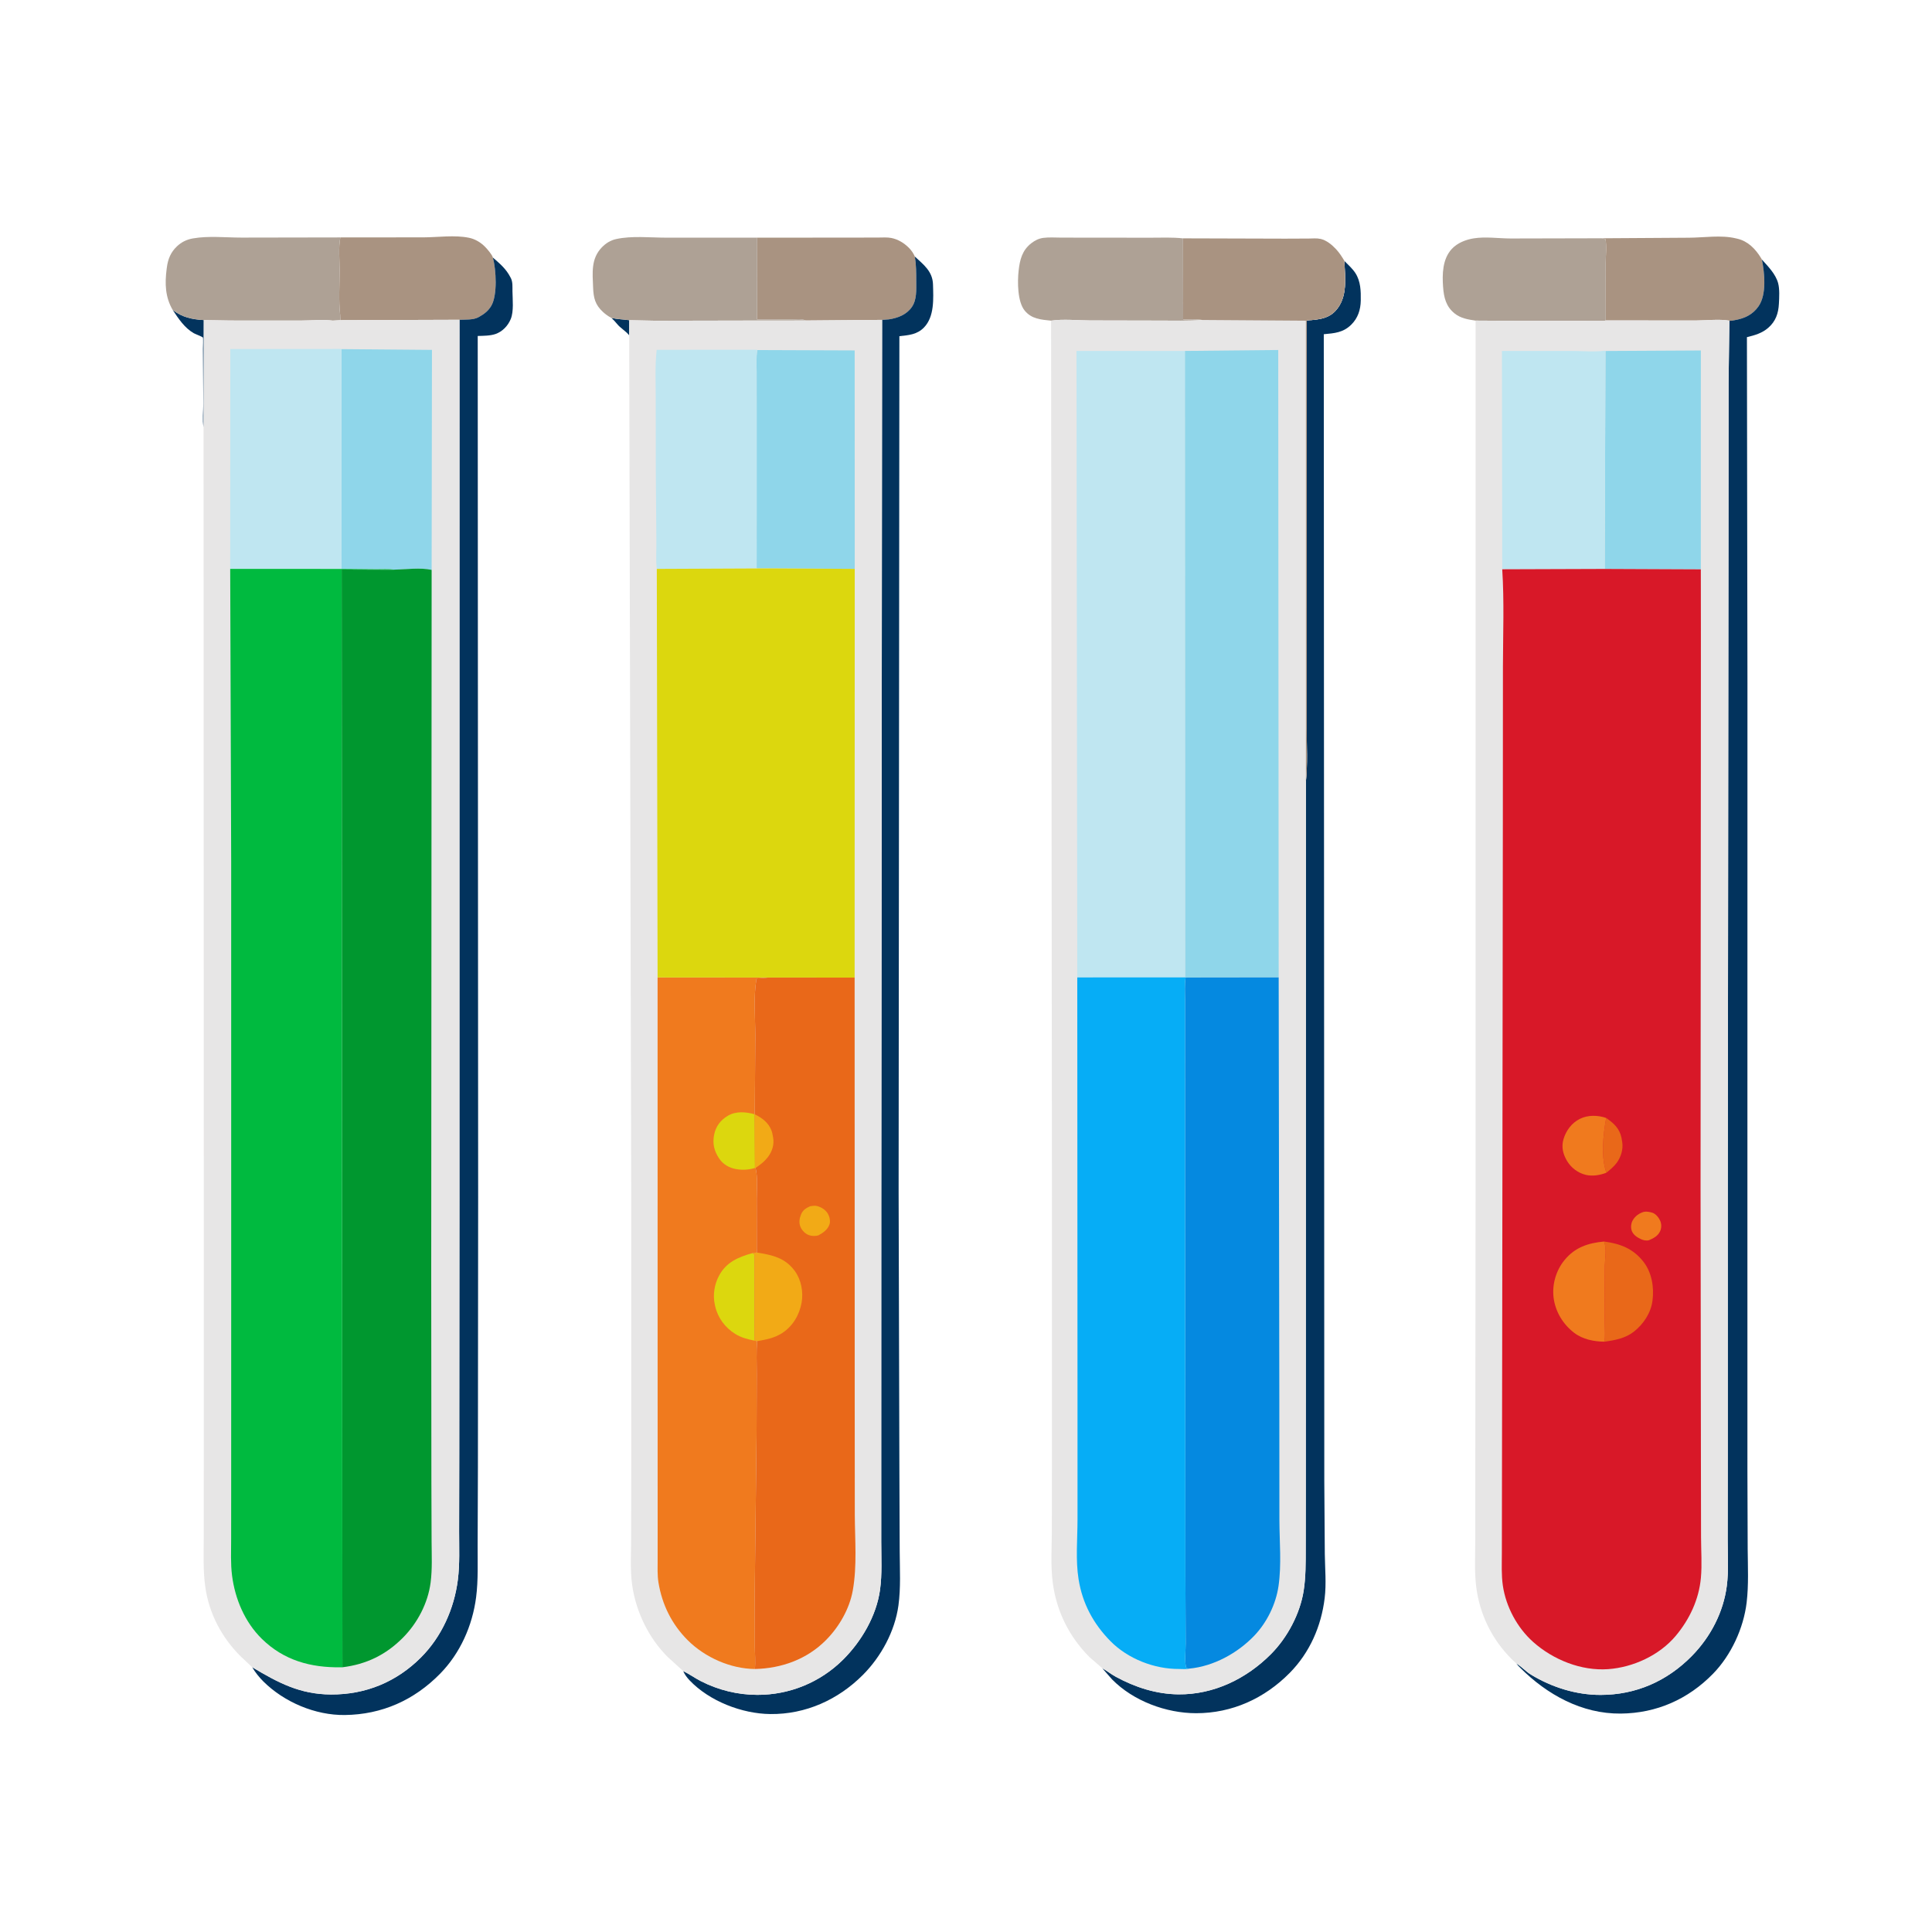 <?xml version="1.0" encoding="utf-8" ?>
<svg xmlns="http://www.w3.org/2000/svg" xmlns:xlink="http://www.w3.org/1999/xlink" width="300" height="300">
	<path fill="#02335D" transform="scale(0.293 0.293)" d="M324.039 168.5C327.184 169.209 330.315 169.24 333.484 169.693L333.454 177.713C331.606 175.39 328.811 173.934 326.927 171.567C326.029 170.438 325.092 169.485 324.039 168.5Z"/>
	<path fill="#02335D" transform="scale(0.293 0.293)" d="M91.537 164.282C96.7 168.207 101.644 169.222 107.993 169.635L107.877 226.516C107.205 222.717 107.757 217.78 107.741 213.872L107.568 184.858C107.563 184.118 107.792 179.254 107.525 178.874C107.214 178.433 103.428 177.01 102.683 176.583C97.779 173.766 94.59 168.869 91.537 164.282Z"/>
	<path fill="#A99381" transform="scale(0.293 0.293)" d="M180.371 125.827L224.688 125.789C232.422 125.734 240.902 124.468 248.51 126.003C251.773 126.662 254.741 128.443 257.062 130.799C258.107 131.859 260.874 135.012 261.204 136.489C262.916 142.834 263.757 156.444 260.286 162.212C258.773 164.726 256.533 166.483 253.995 167.875L253.397 168.208C250.655 169.626 246.557 169.318 243.509 169.469L180.376 169.682L180.281 166.899C179.383 159.233 179.979 150.908 179.976 143.169C179.973 137.626 179.281 131.204 180.371 125.827Z"/>
	<path fill="#A99381" transform="scale(0.293 0.293)" d="M848.845 126.276L894.956 125.984C903.093 125.953 912.123 124.422 920 126.339L920.691 126.493C926.367 127.803 930.377 131.954 933.286 136.757C933.444 137.017 933.622 137.268 933.732 137.552C935.169 144.651 936.326 155.983 932.009 162.25C928.892 166.773 924.578 168.754 919.27 169.684C918.453 169.828 917.323 170.138 916.509 169.941C911.246 168.999 904.39 169.831 898.964 169.852L850.989 169.835L850.961 139.5C850.97 135.486 851.563 130.654 850.868 126.745L848.845 126.276Z"/>
	<path fill="#A99381" transform="scale(0.293 0.293)" d="M401.292 125.962L452.143 125.921L465.322 125.898C467.573 125.892 470.181 125.685 472.376 126.119C475.91 126.819 479.152 128.789 481.667 131.323C483.075 132.741 484.027 134.153 484.853 135.979C485.568 140.401 485.564 144.767 485.569 149.234C485.574 153.709 485.924 158.843 483.25 162.704C480.399 166.818 475.78 168.538 471.035 169.257L467.479 169.521L426.874 169.866L426.887 169.799C424.775 168.821 421.186 169.343 418.84 169.343L401.254 169.364L401.292 125.962Z"/>
	<path fill="#AEA195" transform="scale(0.293 0.293)" d="M782.008 169.917C778.032 169.328 774.091 168.708 770.856 166.089C766.326 162.423 765.197 157.666 764.789 152.14C764.282 145.264 764.45 137.266 769.41 131.912C772.344 128.745 776.817 126.987 781.009 126.321C787.351 125.315 794.157 126.363 800.569 126.387L848.845 126.276L850.868 126.745C851.563 130.654 850.97 135.486 850.961 139.5L850.989 169.835L850.016 170.074L796.013 169.998L782.008 169.917Z"/>
	<path fill="#AEA195" transform="scale(0.293 0.293)" d="M324.039 168.5C322.441 167.675 320.933 166.6 319.607 165.384C315.357 161.484 314.535 157.835 314.322 152.344C314.02 144.609 313.131 137.098 318.953 131.092C321.085 128.892 323.555 127.347 326.553 126.689C334.897 124.86 344.556 125.948 353.102 125.954L401.292 125.962L401.254 169.364L418.84 169.343C421.186 169.343 424.775 168.821 426.887 169.799L426.874 169.866L400.993 169.882L348.009 169.992L333.484 169.693C330.315 169.24 327.184 169.209 324.039 168.5Z"/>
	<path fill="#AEA195" transform="scale(0.293 0.293)" d="M557.044 169.95C551.706 169.388 546.726 169.079 543.064 164.623C539.203 159.923 539.173 149.353 539.833 143.459C540.488 137.613 541.699 132.658 546.584 128.875C548.489 127.401 550.519 126.39 552.92 126.065C555.957 125.655 559.436 125.935 562.517 125.931L581.87 125.955L609.862 125.976C615.518 125.987 621.375 125.69 626.992 126.335L627.03 169.306C630.304 169.316 634.002 169.006 637.209 169.572C629.67 170.146 621.95 169.907 614.387 169.906L577.635 169.828C571.163 169.811 563.388 168.973 557.044 169.95Z"/>
	<path fill="#AEA195" transform="scale(0.293 0.293)" d="M91.537 164.282C87.561 157.526 87.312 150.374 88.305 142.668L88.428 141.75C88.995 137.35 90.459 133.694 93.75 130.58C96.216 128.246 98.944 126.924 102.272 126.345C110.605 124.893 119.601 125.917 128.035 125.918L180.371 125.827C179.281 131.204 179.973 137.626 179.976 143.169C179.979 150.908 179.383 159.233 180.281 166.899L180.376 169.682L176.349 169.915C171.185 169.224 165.018 169.88 159.763 169.879L122.2 169.87L107.993 169.635C101.644 169.222 96.7 168.207 91.537 164.282Z"/>
	<path fill="#02335D" transform="scale(0.293 0.293)" d="M484.853 135.979C489.47 140.263 494.259 143.8 494.458 150.75C494.673 158.242 495.277 167.764 489.691 173.543C486.019 177.341 481.567 177.623 476.64 178.16L476.238 631.645L476.649 780.485L476.812 822.269C476.86 831.695 477.42 841.478 476.141 850.83C474.27 864.506 466.936 877.992 457.27 887.671C444.158 900.8 427.008 908.585 408.25 908.386C393.19 908.227 375.93 901.547 365.457 890.517C364.045 889.03 362.887 887.462 362.046 885.592C365.258 887.146 368.188 889.269 371.371 890.909C380.602 895.665 390.915 898.189 401.305 898.218C418.416 898.267 434.729 891.591 446.874 879.48C456.596 869.785 464.474 856.325 466.378 842.575C467.539 834.19 467.026 825.525 467.023 817.079L467.024 777.229L467.049 640.853L467.479 169.521L471.035 169.257C475.78 168.538 480.399 166.818 483.25 162.704C485.924 158.843 485.574 153.709 485.569 149.234C485.564 144.767 485.568 140.401 484.853 135.979Z"/>
	<path fill="#02335D" transform="scale(0.293 0.293)" d="M712.472 138.271C714.435 140.29 716.802 142.381 718.327 144.753C721.118 149.093 721.245 154.263 721.159 159.25C721.074 164.155 719.662 168.581 716.091 172.091C711.791 176.316 707.202 176.596 701.559 177.129L701.779 649.648L701.83 784.994L702.101 823.611C702.199 831.363 702.966 839.266 702.025 846.984C700.207 861.89 694.105 875.839 683.482 886.599C670.158 900.096 652.981 907.947 633.914 907.941C618.008 907.935 600.624 901.469 589.366 890.031L584.149 884.086C586.624 885.456 588.862 887.276 591.362 888.637C601.634 894.229 612.794 897.826 624.546 897.946C643.241 898.137 660.645 889.65 673.649 876.532C682.286 867.822 688.991 855.194 690.893 843.048C692.043 835.702 691.964 828.318 691.983 820.905L692.019 795.906L692.045 711.859L692.083 414.193C693.07 404.934 692.489 395.279 692.496 385.961L692.512 335.94L692.493 173.386L692.493 170.345C692.493 170.198 692.38 169.998 692.493 169.903C692.705 169.725 694.698 169.673 695.197 169.624C700.077 169.144 704.461 168.425 707.927 164.557C714.367 157.372 712.831 147.148 712.472 138.271Z"/>
	<path fill="#02335D" transform="scale(0.293 0.293)" d="M261.204 136.489C264.944 139.771 268.223 142.452 270.528 147L270.841 147.607C271.773 149.59 271.558 152.159 271.586 154.311C271.645 158.7 272.351 164.976 270.688 169.051C269.228 172.628 266.338 175.678 262.682 176.984C259.923 177.97 256.11 177.977 253.176 178.047L253.402 634.613L253.278 777.359L253.133 819.038C253.091 828.113 253.485 837.461 252.324 846.473C250.385 861.519 243.904 876.15 233.219 887.028C219.496 901 202.456 908.659 182.75 908.897C167.111 909.086 150.676 902.115 139.607 891.15C137.4 888.963 135.223 886.247 133.653 883.559C147.456 891.785 158.873 897.931 175.398 898.017C193.804 898.113 210.168 891.356 223.134 878.344C234.075 867.364 240.706 852.548 242.644 837.235C243.718 828.752 243.295 820.198 243.315 811.671L243.392 770.409L243.481 634.153L243.509 169.469C246.557 169.318 250.655 169.626 253.397 168.208L253.995 167.875C256.533 166.483 258.773 164.726 260.286 162.212C263.757 156.444 262.916 142.834 261.204 136.489Z"/>
	<path fill="#02335D" transform="scale(0.293 0.293)" d="M933.732 137.552C937.009 141.194 940.987 145.144 942.33 150.022C943.206 153.204 942.93 157.692 942.755 160.992C942.486 166.093 941.053 170.305 937.083 173.75C933.788 176.61 929.951 177.672 925.809 178.683L926.088 362.411L926.068 636.532L926.072 780.501L926.21 820.869C926.28 830.314 926.775 839.875 925.659 849.275C924.049 862.838 917.442 877.182 907.88 886.986C894.628 900.572 877.91 907.963 858.911 908.137C838.355 908.326 819.9 898.131 805.616 883.829C804.903 883.115 804.212 882.41 803.617 881.595C806.398 883.239 808.581 885.811 811.381 887.509C822.422 894.203 835.26 898.249 848.192 898.245C867.01 898.239 883.56 890.942 896.717 877.501C906.558 867.447 913.343 854.44 915.152 840.42C916.185 832.409 915.605 824.087 915.612 816.026L915.655 773.137L915.666 627.731L916.019 289.615L916.082 202.654L916.509 169.941C917.323 170.138 918.453 169.828 919.27 169.684C924.578 168.754 928.892 166.773 932.009 162.25C936.326 155.983 935.169 144.651 933.732 137.552Z"/>
	<path fill="#E7E6E6" transform="scale(0.293 0.293)" d="M426.874 169.866L467.479 169.521L467.049 640.853L467.024 777.229L467.023 817.079C467.026 825.525 467.539 834.19 466.378 842.575C464.474 856.325 456.596 869.785 446.874 879.48C434.729 891.591 418.416 898.267 401.305 898.218C390.915 898.189 380.602 895.665 371.371 890.909C368.188 889.269 365.258 887.146 362.046 885.592L353.867 878.143C343.693 868.048 336.864 853.803 334.973 839.634C333.938 831.875 334.452 823.678 334.471 815.851L334.551 775.9L334.534 639.99L333.454 177.713L333.484 169.693L348.009 169.992L400.993 169.882L426.874 169.866Z"/>
	<path fill="#8FD6EA" transform="scale(0.293 0.293)" d="M401.34 185.521L452.945 185.713L452.984 301.485L407.559 301.228L400.987 301.216L401.007 271.14L401.006 217.431L400.997 197.463C400.999 193.568 400.674 189.348 401.34 185.521Z"/>
	<path fill="#BFE6F1" transform="scale(0.293 0.293)" d="M400.927 185.361L401.34 185.521C400.674 189.348 400.999 193.568 400.997 197.463L401.006 217.431L401.007 271.14L400.987 301.216L407.559 301.228L348.081 301.495C347.475 296.939 347.917 291.748 347.851 287.132L347.564 250.355L347.512 210.629C347.503 202.248 347.086 193.721 348.022 185.386L400.927 185.361Z"/>
	<path fill="#F07A1E" transform="scale(0.293 0.293)" d="M348.496 518.017L407.145 518.068L400.937 518.582C399.231 528.523 400.246 538.72 400.296 548.75L399.997 590.555L400.113 618.96L400.426 618.991C401.688 624.043 401.016 630.093 401.037 635.305L401.081 663.796L398.636 664.139L399.89 664.75L399.956 710.507L401.287 710.767C400.732 716.389 401.065 722.328 401.05 727.988L400.948 760.385L399.978 843.932L400.024 872.323C400.034 876.249 400.49 880.644 400.042 884.51C387.132 884.375 373.672 878.393 364.545 869.328C356.059 860.899 350.889 850.444 348.963 838.667C348.322 834.747 348.524 830.611 348.529 826.65L348.534 808.804L348.519 745.279L348.496 518.017Z"/>
	<path fill="#DCD70E" transform="scale(0.293 0.293)" d="M400.113 618.96C396.737 620.001 393.473 620.196 390.008 619.558C386.385 618.892 383.232 617.076 381.153 614.003C378.463 610.025 377.498 606.01 378.487 601.25C379.394 596.881 381.838 593.645 385.666 591.354C390.01 588.753 395.326 589.219 399.997 590.555L400.113 618.96Z"/>
	<path fill="#DCD70E" transform="scale(0.293 0.293)" d="M398.636 664.139L399.89 664.75L399.956 710.507C396.27 709.783 392.954 708.957 389.704 706.962C384.33 703.662 380.384 698.385 379.002 692.202L378.851 691.5C377.692 686.321 378.567 680.76 381.052 676.091C384.876 668.906 391.183 666.258 398.636 664.139Z"/>
	<path fill="#E96819" transform="scale(0.293 0.293)" d="M407.145 518.068L452.919 518.08L452.966 743.658L453.01 802.747C453.068 815.946 454.279 829.836 451.947 842.882C450.189 852.716 444.685 862.188 437.704 869.226C427.652 879.36 414.162 884.212 400.042 884.51C400.49 880.644 400.034 876.249 400.024 872.323L399.978 843.932L400.948 760.385L401.05 727.988C401.065 722.328 400.732 716.389 401.287 710.767L399.956 710.507L399.89 664.75L398.636 664.139L401.081 663.796L401.037 635.305C401.016 630.093 401.688 624.043 400.426 618.991L400.113 618.96L399.997 590.555L400.296 548.75C400.246 538.72 399.231 528.523 400.937 518.582L407.145 518.068Z"/>
	<path fill="#F2AA16" transform="scale(0.293 0.293)" d="M429.385 639.25C430.559 639.091 431.875 638.843 433.038 639.163C435.365 639.805 437.57 641.142 438.789 643.304C439.656 644.841 440.192 647.225 439.588 648.927C438.612 651.679 436.213 653.369 433.75 654.676C432.261 655.178 430.158 655.109 428.68 654.569C426.734 653.857 425.072 652.166 424.25 650.277C423.318 648.135 423.624 645.878 424.466 643.75C425.44 641.286 427.055 640.297 429.385 639.25Z"/>
	<path fill="#F2AA16" transform="scale(0.293 0.293)" d="M399.997 590.555C403.921 592.45 407.323 595.004 408.902 599.25C409.264 600.224 409.425 601.233 409.608 602.25L409.739 602.936C410.382 606.591 409.224 610.213 407.013 613.141C405.359 615.333 403.431 616.847 401.213 618.424L400.426 618.991L400.113 618.96L399.997 590.555Z"/>
	<path fill="#F2AA16" transform="scale(0.293 0.293)" d="M398.636 664.139L401.081 663.796C409.235 665.101 416.122 666.515 421.309 673.701C424.655 678.334 425.809 684.773 424.823 690.351C423.673 696.858 420.119 702.867 414.5 706.492C410.371 709.156 406.023 709.923 401.287 710.767L399.956 710.507L399.89 664.75L398.636 664.139Z"/>
	<path fill="#DCD70E" transform="scale(0.293 0.293)" d="M407.559 301.228L452.984 301.485L452.919 518.08L407.145 518.068L348.496 518.017L348.081 301.495L407.559 301.228Z"/>
	<path fill="#E7E6E6" transform="scale(0.293 0.293)" d="M850.989 169.835L898.964 169.852C904.39 169.831 911.246 168.999 916.509 169.941L916.082 202.654L916.019 289.615L915.666 627.731L915.655 773.137L915.612 816.026C915.605 824.087 916.185 832.409 915.152 840.42C913.343 854.44 906.558 867.447 896.717 877.501C883.56 890.942 867.01 898.239 848.192 898.245C835.26 898.249 822.422 894.203 811.381 887.509C808.581 885.811 806.398 883.239 803.617 881.595L801.163 879.309C790.742 868.958 784.173 855.54 782.345 841C781.332 832.944 781.837 824.39 781.835 816.267L781.863 774.12L782.001 634.157L782.008 169.917L796.013 169.998L850.016 170.074L850.989 169.835Z"/>
	<path fill="#8FD6EA" transform="scale(0.293 0.293)" d="M850.838 186.013L901.387 185.744L901.377 301.732L850.437 301.513L850.838 186.013Z"/>
	<path fill="#BFE6F1" transform="scale(0.293 0.293)" d="M850.431 185.853L850.838 186.013L850.437 301.513L796.132 301.698L795.976 185.987L833.003 185.987C838.575 185.986 844.939 186.606 850.431 185.853Z"/>
	<path fill="#D81828" transform="scale(0.293 0.293)" d="M850.437 301.513L901.377 301.732L901.412 338.268L901.386 409.866L901.237 628.719L901.422 770.989L901.493 814.562C901.504 821.669 902.058 829.197 901.412 836.246C900.364 847.679 895.387 858.234 888.062 866.963C879.424 877.258 865.489 883.637 852.256 884.591C837.997 885.619 823.118 879.614 812.536 870.197C804.068 862.662 798.099 851.508 796.458 840.313C795.635 834.691 795.926 828.896 795.932 823.223L795.971 797.31L796.113 709.263L796.452 437.044L796.501 353.148C796.547 336.055 797.22 318.759 796.132 301.698L850.437 301.513Z"/>
	<path fill="#F07A1E" transform="scale(0.293 0.293)" d="M871.114 642.25C872.628 641.925 874.29 642.258 875.75 642.726C877.464 643.276 879.03 645.205 879.763 646.782C880.607 648.603 880.614 650.735 879.776 652.555C878.656 654.987 876.304 656.26 873.956 657.25C872.486 657.676 870.894 657.301 869.535 656.661C867.468 655.688 865.32 654.251 864.659 651.92C864.194 650.28 864.428 648.248 865.262 646.772C866.576 644.447 868.616 643.03 871.114 642.25Z"/>
	<path fill="#E96819" transform="scale(0.293 0.293)" d="M851.217 592.482C855.209 595.245 858.301 597.983 859.341 603.016L859.589 604.5L859.717 605.223C860.332 609.03 859.048 613.259 856.749 616.321C855.298 618.255 853.217 619.99 851.333 621.501C848.33 613.272 849.659 600.969 851.217 592.482Z"/>
	<path fill="#F07A1E" transform="scale(0.293 0.293)" d="M851.333 621.501C847.91 622.811 843.903 623.505 840.29 622.604C836.24 621.594 832.668 618.902 830.515 615.328C828.341 611.719 827.377 607.846 828.605 603.706C829.954 599.152 832.961 595.099 837.258 592.961C841.552 590.825 846.767 590.946 851.217 592.482C849.659 600.969 848.33 613.272 851.333 621.501Z"/>
	<path fill="#E96819" transform="scale(0.293 0.293)" d="M850.105 657.958C858.602 659.117 865.355 661.609 870.845 668.529C875.416 674.29 876.703 682.227 875.754 689.384C874.899 695.837 870.97 701.742 865.903 705.728C861.392 709.277 855.82 710.287 850.299 711.048C850.805 708.063 850.479 704.807 850.448 701.773L850.376 685.265L850.466 671C850.592 666.759 851.592 662.017 850.105 657.958Z"/>
	<path fill="#F07A1E" transform="scale(0.293 0.293)" d="M850.299 711.048C844.664 710.951 838.831 709.841 834.25 706.344C828.321 701.819 824.209 695.023 823.335 687.593C822.51 680.582 824.669 673.29 829.104 667.839C834.655 661.019 841.679 658.745 850.105 657.958C851.592 662.017 850.592 666.759 850.466 671L850.376 685.265L850.448 701.773C850.479 704.807 850.805 708.063 850.299 711.048Z"/>
	<path fill="#E7E6E6" transform="scale(0.293 0.293)" d="M180.376 169.682L243.509 169.469L243.481 634.153L243.392 770.409L243.315 811.671C243.295 820.198 243.718 828.752 242.644 837.235C240.706 852.548 234.075 867.364 223.134 878.344C210.168 891.356 193.804 898.113 175.398 898.017C158.873 897.931 147.456 891.785 133.653 883.559L127.517 877.799C117.479 867.781 110.797 855.149 108.798 841.037C107.59 832.511 107.967 823.797 107.971 815.209L108.001 779.084L108.016 657.262L107.877 226.516L107.993 169.635L122.2 169.87L159.763 169.879C165.018 169.88 171.185 169.224 176.349 169.915L180.376 169.682Z"/>
	<path fill="#8FD6EA" transform="scale(0.293 0.293)" d="M180.961 185.027L228.926 185.425L228.752 302.023C222.879 300.704 215.18 301.746 209.09 301.888C205.944 301.455 202.47 301.712 199.289 301.68L181.02 301.504L180.961 185.027Z"/>
	<path fill="#BFE6F1" transform="scale(0.293 0.293)" d="M180.663 184.938L180.961 185.027L181.02 301.504L121.997 301.493L122.06 184.984L180.663 184.938Z"/>
	<path fill="#00972F" transform="scale(0.293 0.293)" d="M209.09 301.888C215.18 301.746 222.879 300.704 228.752 302.023L228.531 674.688L228.621 784.591L228.728 817.047C228.762 824.207 229.131 831.555 228.213 838.663C226.803 849.585 221.248 860.16 213.518 867.94C204.492 877.026 194.135 882.042 181.46 883.595L181.056 301.833L208.446 301.938L209.09 301.888Z"/>
	<path fill="#00BA3F" transform="scale(0.293 0.293)" d="M181.02 301.504L199.289 301.68C202.47 301.712 205.944 301.455 209.09 301.888L208.446 301.938L181.056 301.833L181.46 883.595L180.731 883.608C164.696 883.854 150.413 879.978 138.725 868.483C129.726 859.631 124.576 847.404 122.982 835.005C122.159 828.601 122.499 821.966 122.498 815.513L122.517 783.531L122.526 677.465L122.516 456.329L121.997 301.493L181.02 301.504Z"/>
	<path fill="#E7E6E6" transform="scale(0.293 0.293)" d="M626.992 126.335L681.092 126.49L693.573 126.436C695.528 126.428 697.828 126.197 699.731 126.6C702.951 127.282 705.961 129.802 708.139 132.162C709.822 133.985 711.213 136.138 712.472 138.271C712.831 147.148 714.367 157.372 707.927 164.557C704.461 168.425 700.077 169.144 695.197 169.624C694.698 169.673 692.705 169.725 692.493 169.903C692.38 169.998 692.493 170.198 692.493 170.345L692.493 173.386L692.512 335.94L692.496 385.961C692.489 395.279 693.07 404.934 692.083 414.193L692.045 711.859L692.019 795.906L691.983 820.905C691.964 828.318 692.043 835.702 690.893 843.048C688.991 855.194 682.286 867.822 673.649 876.532C660.645 889.65 643.241 898.137 624.546 897.946C612.794 897.826 601.634 894.229 591.362 888.637C588.862 887.276 586.624 885.456 584.149 884.086L577.438 878.243C566.614 867.446 559.877 853.839 557.916 838.703C556.772 829.867 557.373 820.897 557.437 812.024L557.489 774.004L557.498 634.065L557.044 169.95C563.388 168.973 571.163 169.811 577.635 169.828L614.387 169.906C621.95 169.907 629.67 170.146 637.209 169.572C634.002 169.006 630.304 169.316 627.03 169.306L626.992 126.335Z"/>
	<path fill="#A99381" transform="scale(0.293 0.293)" d="M626.992 126.335L681.092 126.49L693.573 126.436C695.528 126.428 697.828 126.197 699.731 126.6C702.951 127.282 705.961 129.802 708.139 132.162C709.822 133.985 711.213 136.138 712.472 138.271C712.831 147.148 714.367 157.372 707.927 164.557C704.461 168.425 700.077 169.144 695.197 169.624C694.698 169.673 692.705 169.725 692.493 169.903C692.38 169.998 692.493 170.198 692.493 170.345L692.493 173.386L692.512 335.94L692.496 385.961C692.489 395.279 693.07 404.934 692.083 414.193L692.063 169.956L637.209 169.572C634.002 169.006 630.304 169.316 627.03 169.306L626.992 126.335Z"/>
	<path fill="#8FD6EA" transform="scale(0.293 0.293)" d="M627.935 185.984L677.424 185.484L677.655 517.992L628.347 518.058L628.042 517.967L627.935 185.984Z"/>
	<path fill="#0589E0" transform="scale(0.293 0.293)" d="M628.347 518.058L677.655 517.992L677.999 741.956L678.038 805.662C678.075 817.208 679.226 829.092 677.569 840.542C676.183 850.12 671.444 859.821 664.756 866.822C655.889 876.106 643.225 883.052 630.354 884.3L628.75 884.07C627.61 881.005 628.389 874.463 628.37 870.986L628.221 835.23L628.049 626.441L628.018 551.402L628.02 529.879C628.022 526.019 627.694 521.852 628.347 518.058Z"/>
	<path fill="#BFE6F1" transform="scale(0.293 0.293)" d="M570.919 517.997L570.507 185.992L627.935 185.984L628.042 517.967L570.919 517.997Z"/>
	<path fill="#06ADF6" transform="scale(0.293 0.293)" d="M628.042 517.967L628.347 518.058C627.694 521.852 628.022 526.019 628.02 529.879L628.018 551.402L628.049 626.441L628.221 835.23L628.37 870.986C628.389 874.463 627.61 881.005 628.75 884.07L630.354 884.3C628.864 884.743 626.446 884.489 624.865 884.499C611.768 884.583 597.722 879.103 588.508 869.75C579.405 860.51 573.673 849.796 571.612 836.984C569.964 826.741 571.04 815.678 571.045 805.305L571.042 744.677L570.919 517.997L628.042 517.967Z"/>
</svg>
